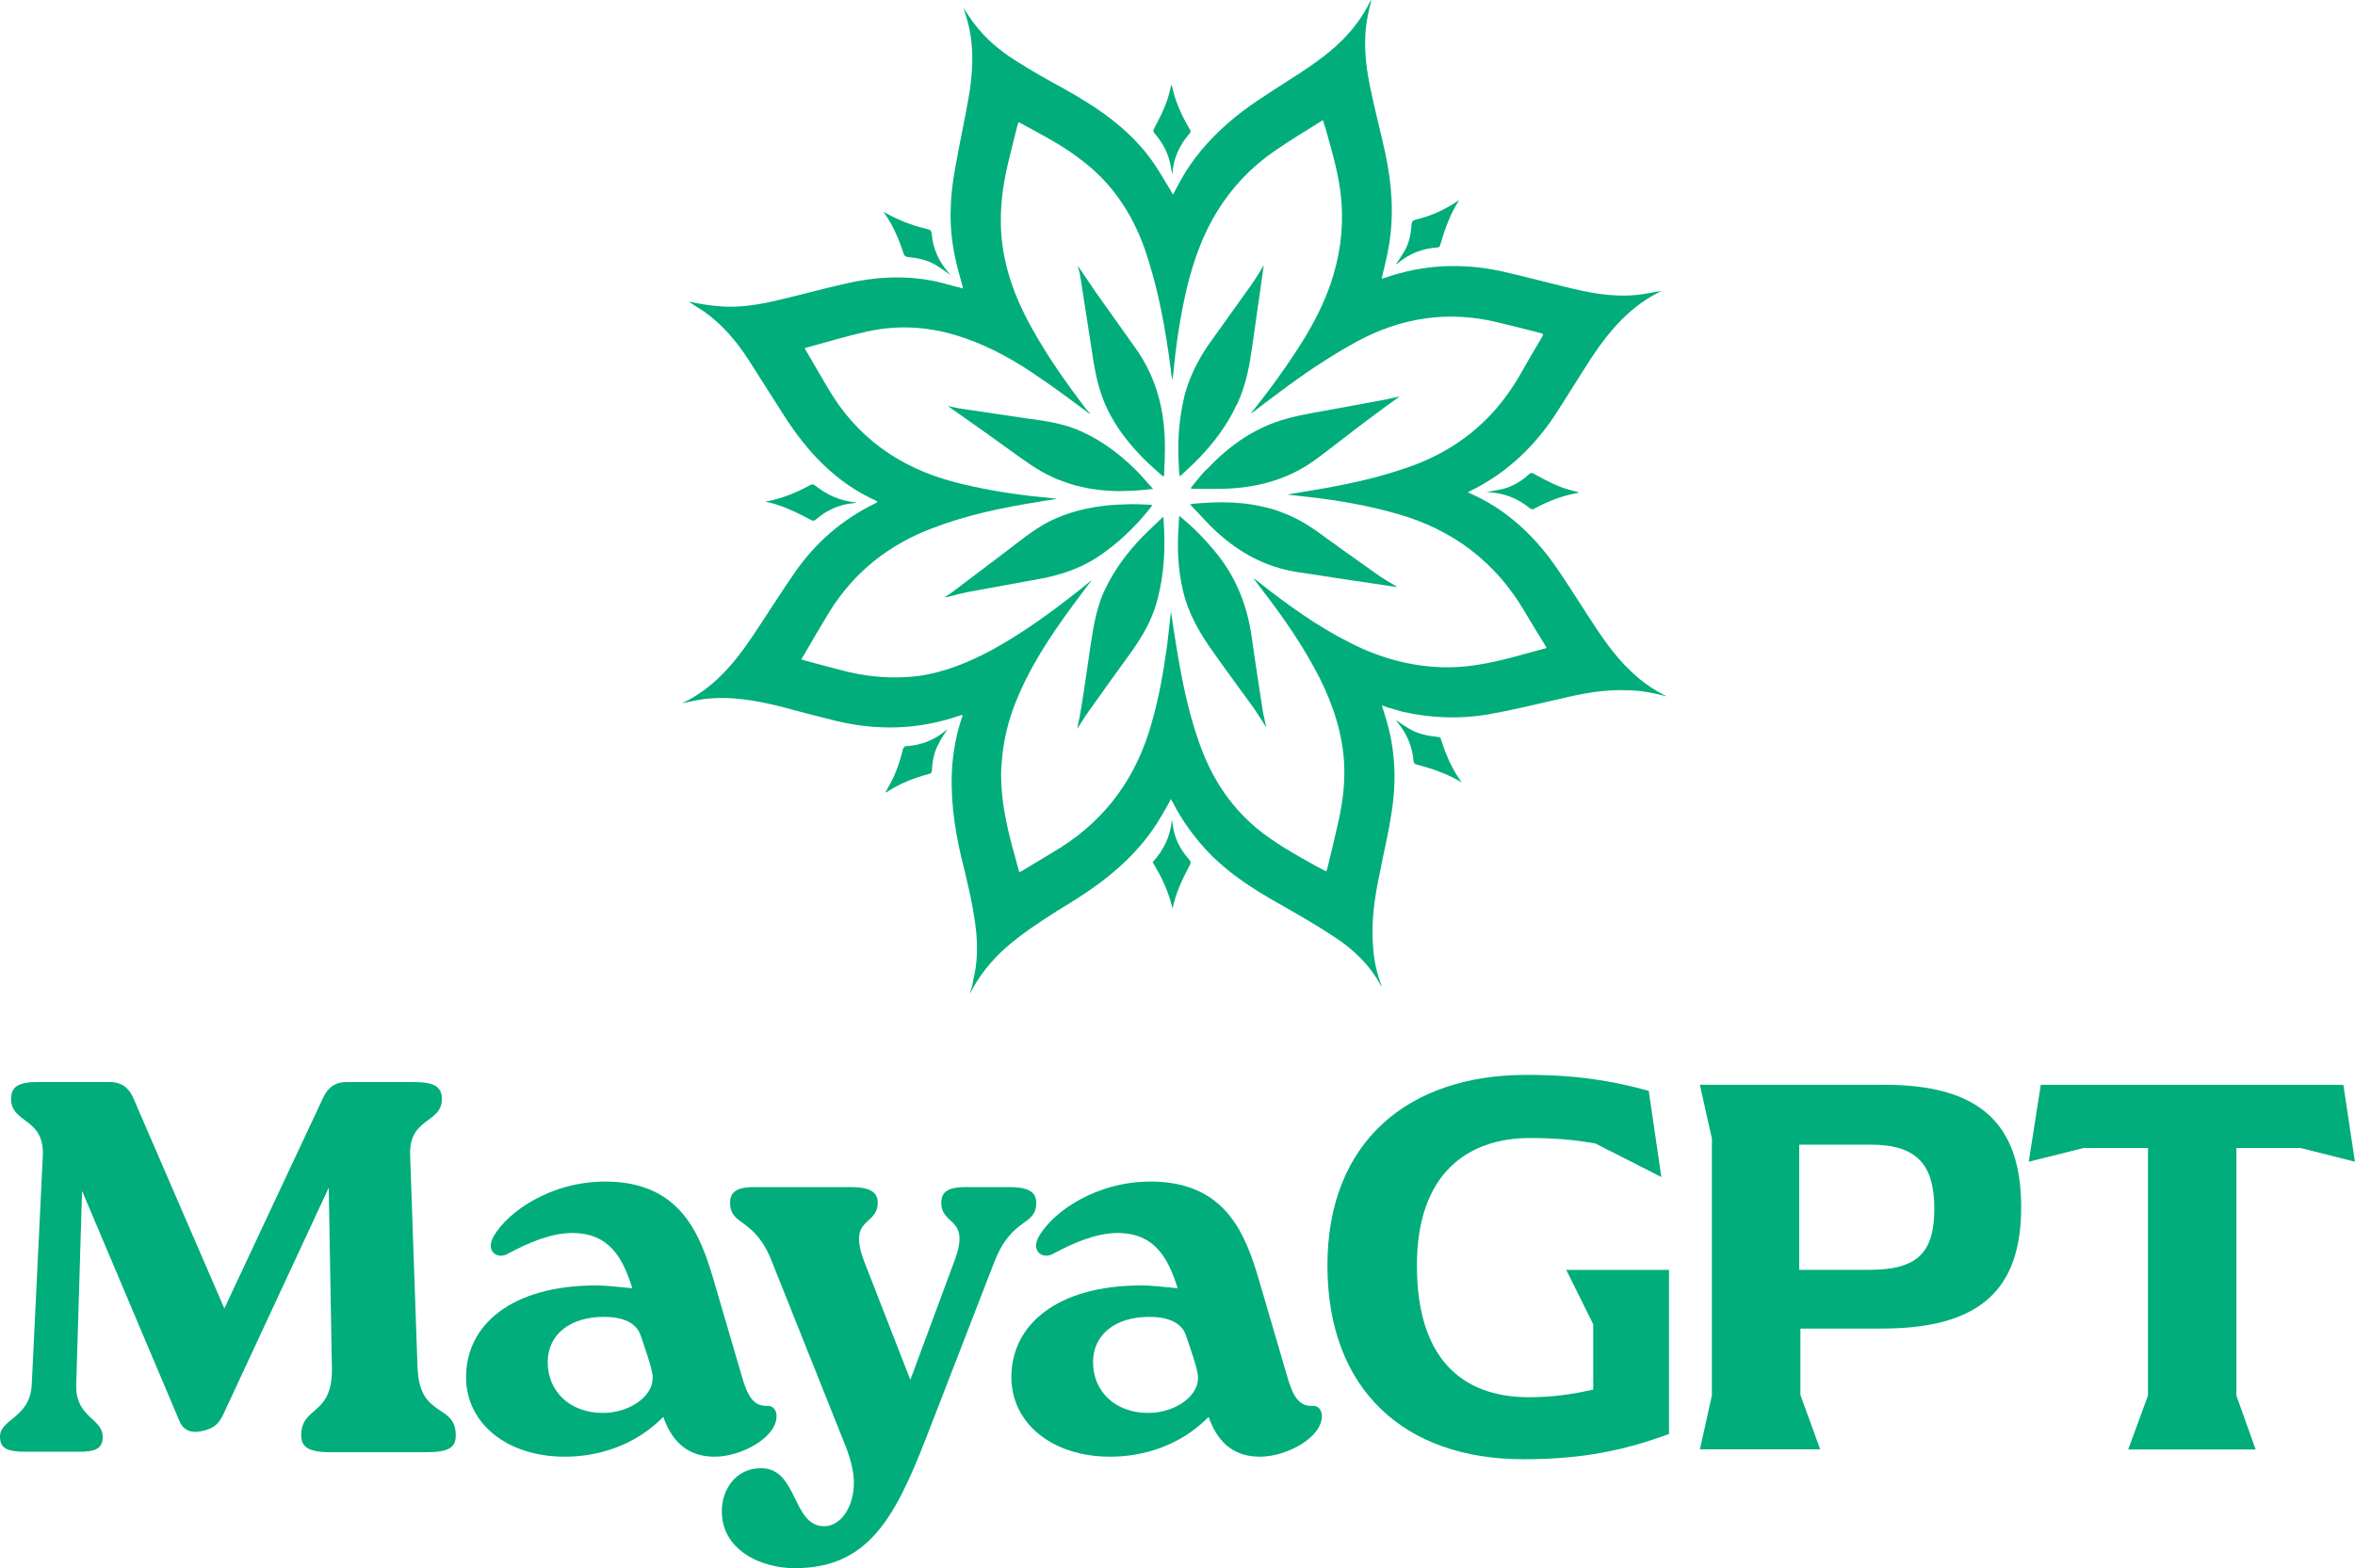 <?xml version="1.0" encoding="UTF-8"?><svg id="Layer_1" xmlns="http://www.w3.org/2000/svg" viewBox="0 0 295.3 196.7"><defs><style>.cls-1{fill:none;}.cls-1,.cls-2{stroke-width:0px;}.cls-2{fill:#00ad7b;}</style></defs><path class="cls-2" d="M52.37,171.67c.27,6.31,4.78,4.31,4.78,8.36,0,1.59-.93,2.12-3.85,2.12h-11.68c-2.79,0-3.85-.53-3.85-2.12,0-3.72,3.92-2.39,3.85-8.36l-.4-22.7-13.21,28.41c-.6,1.26-1.19,1.79-2.72,2.12-1.53.33-2.39-.27-2.79-1.26l-12.21-28.87-.73,24.29c-.13,4.18,3.32,4.18,3.32,6.57,0,1.53-1,1.86-3.05,1.86H3.25c-2.46,0-3.25-.46-3.25-1.92,0-2.19,3.78-2.32,3.98-6.5l1.39-28.74c.2-4.78-3.98-3.98-3.98-7.1,0-1.59,1-2.12,3.45-2.12h8.89c1.39,0,2.32.6,2.92,1.86l11.48,26.55,12.41-26.48c.66-1.33,1.53-1.92,2.92-1.92h8.43c2.46,0,3.52.53,3.52,2.12,0,3.12-4.18,2.26-3.98,7.1l.93,26.75Z"/><path class="cls-2" d="M97.37,177.65c0,2.63-4.37,5.06-7.76,5.06-2.98,0-5.2-1.46-6.44-4.99-3.53,3.6-8.18,4.99-12.33,4.99-7.34,0-12.4-4.23-12.4-9.98,0-6.58,5.75-11.5,16.28-11.5,1.25,0,2.36.14,4.57.35-1.18-3.74-2.84-6.93-7.55-6.93-2.7,0-5.68,1.32-7.97,2.56-1.32.83-2.98-.21-1.87-2.15,1.8-3.12,7.21-6.86,14-6.86,9.49,0,11.92,6.72,13.58,12.33l3.53,12.06c.69,2.43,1.46,3.81,3.12,3.74.76-.07,1.25.49,1.25,1.32ZM81.78,172.24c-.14-.97-.76-2.7-1.46-4.78-.55-1.59-2.29-2.29-4.57-2.29-4.37,0-7.07,2.29-7.07,5.68,0,3.67,2.77,6.37,6.93,6.37,3.46,0,6.72-2.29,6.17-4.99Z"/><path class="cls-2" d="M126.54,148.89c2.15,0,3.4.49,3.4,1.94,0,3.05-3.05,1.73-5.27,7.48l-8.59,22.17c-3.95,10.12-7.34,16.21-16.42,16.21-4.3,0-9.15-2.29-9.15-7.14,0-2.7,1.73-5.4,4.92-5.4,4.64,0,3.88,7.28,7.9,7.28,2.08,0,3.74-2.36,3.74-5.47,0-1.32-.35-2.7-.9-4.23l-9.35-23.42c-2.22-5.75-5.27-4.43-5.27-7.48,0-1.59,1.25-1.94,3.19-1.94h11.92c2.15,0,3.4.49,3.4,1.94,0,3.05-3.88,1.73-1.66,7.48l5.75,14.76,5.47-14.76c2.22-5.75-1.59-4.43-1.59-7.48,0-1.59,1.25-1.94,3.19-1.94h5.34Z"/><path class="cls-2" d="M165.75,177.65c0,2.63-4.37,5.06-7.76,5.06-2.98,0-5.2-1.46-6.44-4.99-3.53,3.6-8.18,4.99-12.33,4.99-7.34,0-12.4-4.23-12.4-9.98,0-6.58,5.75-11.5,16.28-11.5,1.25,0,2.36.14,4.57.35-1.18-3.74-2.84-6.93-7.55-6.93-2.7,0-5.68,1.32-7.97,2.56-1.32.83-2.98-.21-1.87-2.15,1.8-3.12,7.21-6.86,14-6.86,9.49,0,11.92,6.72,13.58,12.33l3.53,12.06c.69,2.43,1.46,3.81,3.12,3.74.76-.07,1.25.49,1.25,1.32ZM150.16,172.24c-.14-.97-.76-2.7-1.46-4.78-.55-1.59-2.29-2.29-4.57-2.29-4.37,0-7.07,2.29-7.07,5.68,0,3.67,2.77,6.37,6.93,6.37,3.46,0,6.72-2.29,6.17-4.99Z"/><path class="cls-2" d="M209.28,159.27v20.59c-5.44,2-10.67,3.17-18.25,3.17-14.94,0-24.58-8.75-24.58-24.31s10.19-23.9,24.93-23.9c6.47,0,10.81.76,15.36,2l1.58,10.81-8.26-4.2c-2.62-.48-5.23-.69-8.2-.69-7.99,0-14.19,4.61-14.19,15.98s5.37,16.53,14.05,16.53c2.89,0,5.3-.34,8.06-.96v-8.19l-3.38-6.82h12.88Z"/><path class="cls-2" d="M214.66,174.97v-32.16l-1.51-6.75h23.14c12.05,0,17.15,4.96,17.15,15.36s-5.23,15.22-17.49,15.22h-10.19v8.33l2.48,6.82h-15.08l1.51-6.82ZM234.42,159.27c5.92,0,8.13-2.07,8.13-7.64s-2.2-8.06-7.99-8.06h-8.95v15.7h8.81Z"/><path class="cls-2" d="M280.43,143.99v31.06l2.41,6.75h-15.98l2.48-6.75v-31.06h-8.06l-6.89,1.72,1.51-9.64h37.94l1.45,9.64-6.82-1.72h-8.06Z"/><path class="cls-2" d="M171.81.16s.07-.06.16-.16c-.18.66-.32,1.24-.44,1.88-.62,2.99-.36,5.97.26,8.96.56,2.79,1.29,5.5,1.9,8.3.84,3.9,1.14,7.81.45,11.78-.23,1.37-.58,2.69-.89,4.02.09,0,.19-.02.3-.06,4.9-1.72,9.87-1.95,14.94-.81,2.59.59,5.19,1.28,7.81,1.92,2.91.72,5.82,1.3,8.82,1.01,1.13-.09,2.19-.35,3.26-.51-3.83,1.79-6.49,4.87-8.81,8.36-1.57,2.42-3.07,4.88-4.64,7.3-2.54,3.81-5.76,6.9-9.82,9.05-.18.11-.35.18-.51.25s-.29.16-.53.29c.18.12.3.17.42.21,4.06,1.82,7.29,4.68,9.9,8.16,1.71,2.33,3.19,4.76,4.77,7.18,1.6,2.47,3.25,4.96,5.44,6.99,1.32,1.26,2.78,2.27,4.42,3.07-1.61-.42-3.21-.75-4.85-.77-2.96-.14-5.78.4-8.61,1.09-2.97.67-5.91,1.4-8.91,1.93-3.58.61-7.18.48-10.74-.32-.66-.18-1.26-.37-1.92-.55-.2-.08-.43-.17-.72-.25.16.52.33,1,.46,1.46,1.28,4.08,1.42,8.24.69,12.42-.36,2.37-.94,4.69-1.38,7.02-.68,3.15-1.15,6.34-.85,9.57.11,1.64.48,3.21,1.06,4.72l-.08-.03c-1.41-2.62-3.48-4.6-5.95-6.19-2.09-1.39-4.28-2.64-6.43-3.87-3.84-2.14-7.5-4.49-10.33-7.87-1.3-1.53-2.42-3.17-3.34-4.96-.07-.17-.2-.31-.29-.53-.4.75-.74,1.39-1.15,2.05-1.57,2.75-3.66,5.1-6.08,7.13-2.22,1.89-4.67,3.41-7.15,4.92-2.22,1.43-4.44,2.86-6.45,4.66-1.79,1.61-3.27,3.47-4.39,5.67.07-.29.14-.58.24-.82.09-.33.16-.62.19-.93.55-2.15.57-4.34.31-6.54-.37-3.03-1.1-5.97-1.83-8.91-.9-3.88-1.42-7.79-1.09-11.77.2-1.97.56-3.88,1.21-5.72.03-.08.06-.16.07-.29-.15.03-.24.04-.3.06-5.16,1.8-10.33,1.95-15.58.69-2.29-.56-4.6-1.17-6.9-1.79-3.2-.79-6.43-1.37-9.76-.93-.92.13-1.78.33-2.67.52,3.88-1.81,6.5-4.91,8.8-8.32,1.82-2.69,3.53-5.47,5.37-8.1,2.62-3.78,5.98-6.67,10.13-8.69.07-.06.13-.09.24-.13-.1-.09-.13-.14-.16-.16-5.06-2.27-8.66-6.15-11.57-10.7-1.52-2.35-2.98-4.72-4.5-7.07-1.49-2.29-3.26-4.37-5.53-5.98-.68-.46-1.42-.89-1.92-1.23,1.02.18,2.24.45,3.52.55,2.76.29,5.42-.19,8.1-.84,2.72-.64,5.45-1.4,8.16-2,3.53-.81,7.08-1.02,10.65-.36,1.19.21,2.4.61,3.57.89.17.02.33.09.41.12-.33-1.32-.74-2.58-.99-3.87-.83-3.71-.71-7.41-.03-11.11.52-2.99,1.18-5.96,1.71-8.99.51-2.95.7-5.93.03-8.89-.18-.8-.43-1.54-.66-2.32.43.63.81,1.28,1.29,1.89,1.45,1.95,3.26,3.46,5.3,4.74,1.96,1.25,3.93,2.36,5.96,3.46,4.14,2.31,8.05,4.94,10.88,8.78.94,1.29,1.74,2.71,2.56,4.05.07.17.16.29.27.47.33-.6.61-1.17.94-1.77,1.53-2.76,3.58-5.13,5.98-7.22,2.27-2,4.88-3.6,7.41-5.23,2.4-1.54,4.81-3.08,6.87-5.13,1.46-1.47,2.66-3.08,3.54-4.92ZM166.11,15.85c-.04-.24-.13-.46-.23-.78-2.08,1.31-4.13,2.53-6.09,3.89-2.92,2.02-5.3,4.53-7.15,7.52-1.83,2.96-2.95,6.16-3.78,9.48-.78,3.29-1.3,6.6-1.64,9.93-.05.57-.11,1.19-.2,1.74-.13-.46-.17-.94-.22-1.37-.67-5.11-1.57-10.13-3.25-15.01-1.6-4.53-4.16-8.35-8.02-11.23-1.8-1.41-3.81-2.54-5.84-3.64-.64-.35-1.27-.7-1.95-1.06l-.17.43c-.41,1.57-.76,3.12-1.15,4.65-.7,2.87-1.06,5.78-.88,8.73.27,4.31,1.74,8.24,3.8,11.95,1.98,3.58,4.36,6.97,6.84,10.21.23.23.4.48.55.68-2.12-1.54-4.24-3.18-6.47-4.67-2.85-1.98-5.86-3.69-9.14-4.84-4.07-1.46-8.22-1.81-12.43-.87-2.56.57-5.06,1.33-7.57,2.01-.09,0-.11.05-.22.09.97,1.67,1.91,3.29,2.86,4.9,3.63,6.26,9.03,10.09,16.01,11.9,3.1.8,6.26,1.34,9.44,1.72,1.09.12,2.2.2,3.33.34-.8.18-1.56.24-2.3.39-4.54.72-9.02,1.65-13.3,3.3-5.44,2.05-9.78,5.45-12.88,10.41-1.08,1.76-2.13,3.57-3.18,5.38l-.4.66.24.1c1.94.51,3.86,1.06,5.82,1.53,2.8.63,5.65.82,8.53.48,3.38-.46,6.51-1.75,9.49-3.38,3.77-2.09,7.25-4.61,10.61-7.27.54-.42,1.09-.88,1.62-1.31l.02.06c-.09.1-.19.24-.28.34-.32.46-.67.87-1,1.33-2.88,3.86-5.65,7.76-7.61,12.18-1.52,3.31-2.33,6.78-2.39,10.45,0,3.15.65,6.2,1.45,9.17.27,1.02.56,2.01.83,3.03.17-.07.29-.16.4-.2,1.58-.96,3.14-1.88,4.71-2.85,5.88-3.7,9.62-8.99,11.48-15.64.91-3.15,1.48-6.39,1.93-9.63.15-1.17.27-2.36.41-3.62.02-.27.07-.52.09-.79.21,1.41.38,2.67.6,3.94.68,4.2,1.46,8.35,2.87,12.35,1.46,4.29,3.79,8.02,7.31,10.95,2.3,1.89,4.88,3.3,7.44,4.74l1.25.64.11-.27c.43-1.74.86-3.49,1.24-5.21.61-2.54,1-5.08.91-7.67-.14-3.94-1.35-7.62-3.09-11.11-1.96-3.85-4.41-7.4-7.04-10.83-.42-.54-.83-1.11-1.25-1.65.2.08.32.22.5.34,3.67,2.9,7.48,5.67,11.7,7.78,3.6,1.82,7.37,2.89,11.43,3.02,2.97.1,5.85-.47,8.66-1.2l4.46-1.21c-.09-.13-.13-.24-.18-.35-.85-1.39-1.74-2.8-2.58-4.24-3.65-6.22-9.01-10.26-15.93-12.23-3.44-.98-6.97-1.63-10.5-2.05-1.09-.12-2.22-.26-3.32-.38,1.09-.2,2.1-.34,3.19-.54,4.01-.66,7.95-1.49,11.78-2.82,6.08-2.06,10.8-5.82,14.06-11.4.98-1.75,1.99-3.44,2.99-5.14.03-.08.02-.17.04-.21-.08-.03-.1-.09-.14-.1-1.86-.48-3.76-.97-5.64-1.41-6.2-1.5-12.11-.55-17.67,2.49-3.4,1.87-6.61,4.04-9.69,6.36-1.17.85-2.29,1.72-3.42,2.59-.02-.06,0-.09,0-.09,2.4-3,4.66-6.11,6.66-9.36,1.53-2.53,2.82-5.16,3.64-7.98,1-3.39,1.3-6.83.87-10.29-.36-2.84-1.18-5.55-1.95-8.28Z"/><path class="cls-2" d="M146.9,10.61c.09.35.19.67.25.97.43,1.64,1.18,3.17,2.02,4.61.15.2.18.35,0,.55-1.27,1.45-2.03,3.11-2.16,5.02l-.03.08-.21-1.18c-.29-1.44-.96-2.72-1.92-3.84-.29-.3-.28-.43-.08-.81.89-1.65,1.71-3.33,2.05-5.2l.08-.2Z"/><path class="cls-2" d="M182.59,25.34c.07-.06.18-.11.36-.22-1.15,1.82-1.81,3.7-2.36,5.62,0,.13-.17.3-.3.29-1.93.13-3.66.8-5.13,2.08-.02.04-.06.02-.09,0,.34-.5.68-1,.98-1.52.66-1.06.86-2.25.96-3.5.03-.31.14-.45.49-.53,1.83-.45,3.53-1.17,5.1-2.23Z"/><path class="cls-2" d="M156.85,35.81c.63-.89,1.2-1.84,1.62-2.54-.46,3.28-.96,6.78-1.47,10.32-.33,2.29-.75,4.58-1.72,6.75-.06.16-.14.35-.25.49-1.15,2.5-2.8,4.67-4.69,6.64-.72.76-1.55,1.47-2.38,2.28-.03-.15-.08-.26-.09-.35-.04-.79-.1-1.55-.11-2.33-.05-2.35.14-4.65.66-6.95.12-.64.32-1.24.52-1.85.67-1.88,1.61-3.64,2.77-5.27,1.71-2.42,3.44-4.78,5.14-7.19Z"/><path class="cls-2" d="M173.72,50.12c.6-.12,1.21-.29,1.81-.41-1.35.96-2.71,1.96-4.09,3-2.03,1.51-4.04,3.12-6.07,4.63-3.58,2.76-7.69,3.88-12.11,3.97-1.29.03-2.56.01-3.88-.01-.02-.06-.05-.11-.03-.15.45-.55.9-1.1,1.35-1.65.26-.31.54-.56.84-.85,1.98-2.08,4.2-3.83,6.83-5.05,1.98-.94,4.09-1.41,6.16-1.8,3.05-.55,6.1-1.1,9.17-1.68Z"/><path class="cls-2" d="M135.48,34.8c-.05-.43-.19-.9-.33-1.46.81,1.15,1.51,2.25,2.26,3.33,1.63,2.3,3.29,4.62,4.92,6.92,2.9,4,3.88,8.6,3.73,13.47-.02.04,0,.09,0,.13-.01.82-.08,1.66-.1,2.52-.04-.02-.09,0-.15.03-.8-.73-1.65-1.44-2.4-2.2-2.17-2.2-4.02-4.64-5.12-7.55-.77-2.05-1.13-4.2-1.44-6.38-.46-2.93-.92-5.85-1.37-8.82Z"/><path class="cls-2" d="M191.72,59.49c.21-.19.36-.22.62-.07,1.41.8,2.84,1.56,4.44,2.02.37.1.79.18,1.2.3-.06.02-.11.05-.13.09-1.91.32-3.7,1.02-5.39,1.93-.25.17-.43.15-.67-.04-1.54-1.26-3.29-1.92-5.4-2,.79-.14,1.42-.25,2.08-.39,1.23-.33,2.31-.98,3.25-1.84Z"/><path class="cls-2" d="M116.29,28.74c.35.05.51.21.54.58.15,1.89.91,3.52,2.16,4.94.06.07.13.14.15.2-.56-.41-1.21-.85-1.83-1.24-1.07-.62-2.25-.86-3.44-.98-.31-.03-.45-.14-.56-.41-.61-1.89-1.36-3.65-2.53-5.27,1.73,1.02,3.56,1.71,5.51,2.18Z"/><path class="cls-2" d="M160.66,64.25c1.48.51,2.9,1.31,4.22,2.21,2.58,1.86,5.16,3.73,7.76,5.55.77.58,1.64,1.03,2.44,1.53.06.07.1.09.14.1-4.23-.61-8.4-1.25-12.61-1.9-3.87-.6-7.16-2.39-10.03-5.01-1.17-1.07-2.19-2.26-3.35-3.46.24-.04.35-.09.45-.09,1.19-.11,2.4-.17,3.63-.18,1.64.02,3.32.15,4.94.54.85.16,1.67.4,2.41.7Z"/><path class="cls-2" d="M128.84,52.49c2.34.31,4.67.65,6.86,1.67,2.46,1.13,4.61,2.73,6.54,4.61l.68.69c.54.58,1.03,1.19,1.67,1.86-1.2.15-2.34.24-3.44.26-.51.02-1.06.03-1.6,0-2.15-.09-4.25-.44-6.27-1.21-.49-.15-.92-.33-1.37-.56-1.81-.82-3.39-2.01-5.02-3.17-2.4-1.75-4.85-3.47-7.27-5.17-.24-.19-.54-.36-.78-.55.5.11,1.04.24,1.6.33,2.81.4,5.59.84,8.4,1.25Z"/><path class="cls-2" d="M144.46,63.32l-.1.24c-.74.93-1.52,1.85-2.37,2.7-1.46,1.47-3.04,2.79-4.82,3.9-1.99,1.2-4.16,1.93-6.44,2.38-3.01.56-6.01,1.09-9.02,1.65-.99.19-1.96.44-2.93.69-.09,0-.19.02-.24.04-.04-.02-.02-.06-.02-.06.25-.17.49-.3.74-.48,2.24-1.7,4.53-3.42,6.77-5.12,1.77-1.34,3.5-2.79,5.47-3.82,3.03-1.51,6.29-2.12,9.65-2.18,1.08-.07,2.19.02,3.31.06Z"/><path class="cls-2" d="M147.8,65.9c0-.36.02-.72.07-1.2,1.93,1.56,3.53,3.25,5.01,5.13,2.27,2.97,3.52,6.31,4.06,9.95.44,3.19.94,6.36,1.43,9.57.12.6.26,1.16.42,1.9-.59-.92-1.09-1.72-1.6-2.47-1.64-2.26-3.33-4.54-4.95-6.84-1.73-2.39-3.25-4.96-3.92-7.93-.61-2.67-.75-5.37-.51-8.11Z"/><path class="cls-2" d="M145.87,64.8l.05.66c.22,3.19.07,6.38-.72,9.48-.18.79-.43,1.52-.73,2.26-.62,1.53-1.46,2.93-2.43,4.32-1.86,2.58-3.71,5.12-5.54,7.72-.51.71-.95,1.44-1.44,2.2.21-.97.4-1.89.55-2.84.43-2.66.8-5.38,1.2-8.05.31-2.02.68-4.06,1.46-5.99.1-.24.25-.49.36-.77,1.14-2.37,2.72-4.47,4.54-6.38.84-.85,1.73-1.68,2.7-2.61Z"/><path class="cls-2" d="M101.64,60.81c.11-.05.39-.07.46,0,1.58,1.28,3.32,2.07,5.36,2.21l-.45.09c-1.81.18-3.37.88-4.72,2.07-.2.15-.35.18-.57.05-1.43-.76-2.87-1.48-4.45-1.98-.41-.12-.78-.22-1.28-.33,2.08-.39,3.88-1.13,5.64-2.1Z"/><path class="cls-2" d="M180.24,92.43c.23,0,.39.06.46.32.59,1.93,1.38,3.71,2.58,5.38-1.8-1.09-3.73-1.73-5.71-2.26-.13,0-.28-.21-.31-.35-.15-1.89-.88-3.6-2.15-5.07t0-.09c.54.36,1.07.75,1.66,1.08,1.07.62,2.25.86,3.48.99Z"/><path class="cls-2" d="M146.95,102.82c.02.19.05.34.08.49.19,1.68.88,3.14,2.01,4.42.29.3.34.5.09.9-.91,1.69-1.7,3.42-2.1,5.32-.49-2.07-1.36-3.98-2.5-5.8,1.4-1.54,2.23-3.26,2.42-5.32Z"/><path class="cls-2" d="M118.66,91.57s.07-.06.13-.09c-.37.58-.8,1.18-1.11,1.84-.55,1.01-.78,2.15-.82,3.28-.02.27-.06.39-.32.46-1.94.5-3.74,1.23-5.42,2.33,0,0-.04-.02-.09,0l.55-1.01c.8-1.41,1.28-2.95,1.67-4.48.06-.16.22-.32.35-.31,1.91-.1,3.6-.78,5.06-2.02Z"/><rect class="cls-1" x="-2.46" y="132.96" width="177.16" height="65.24"/></svg>